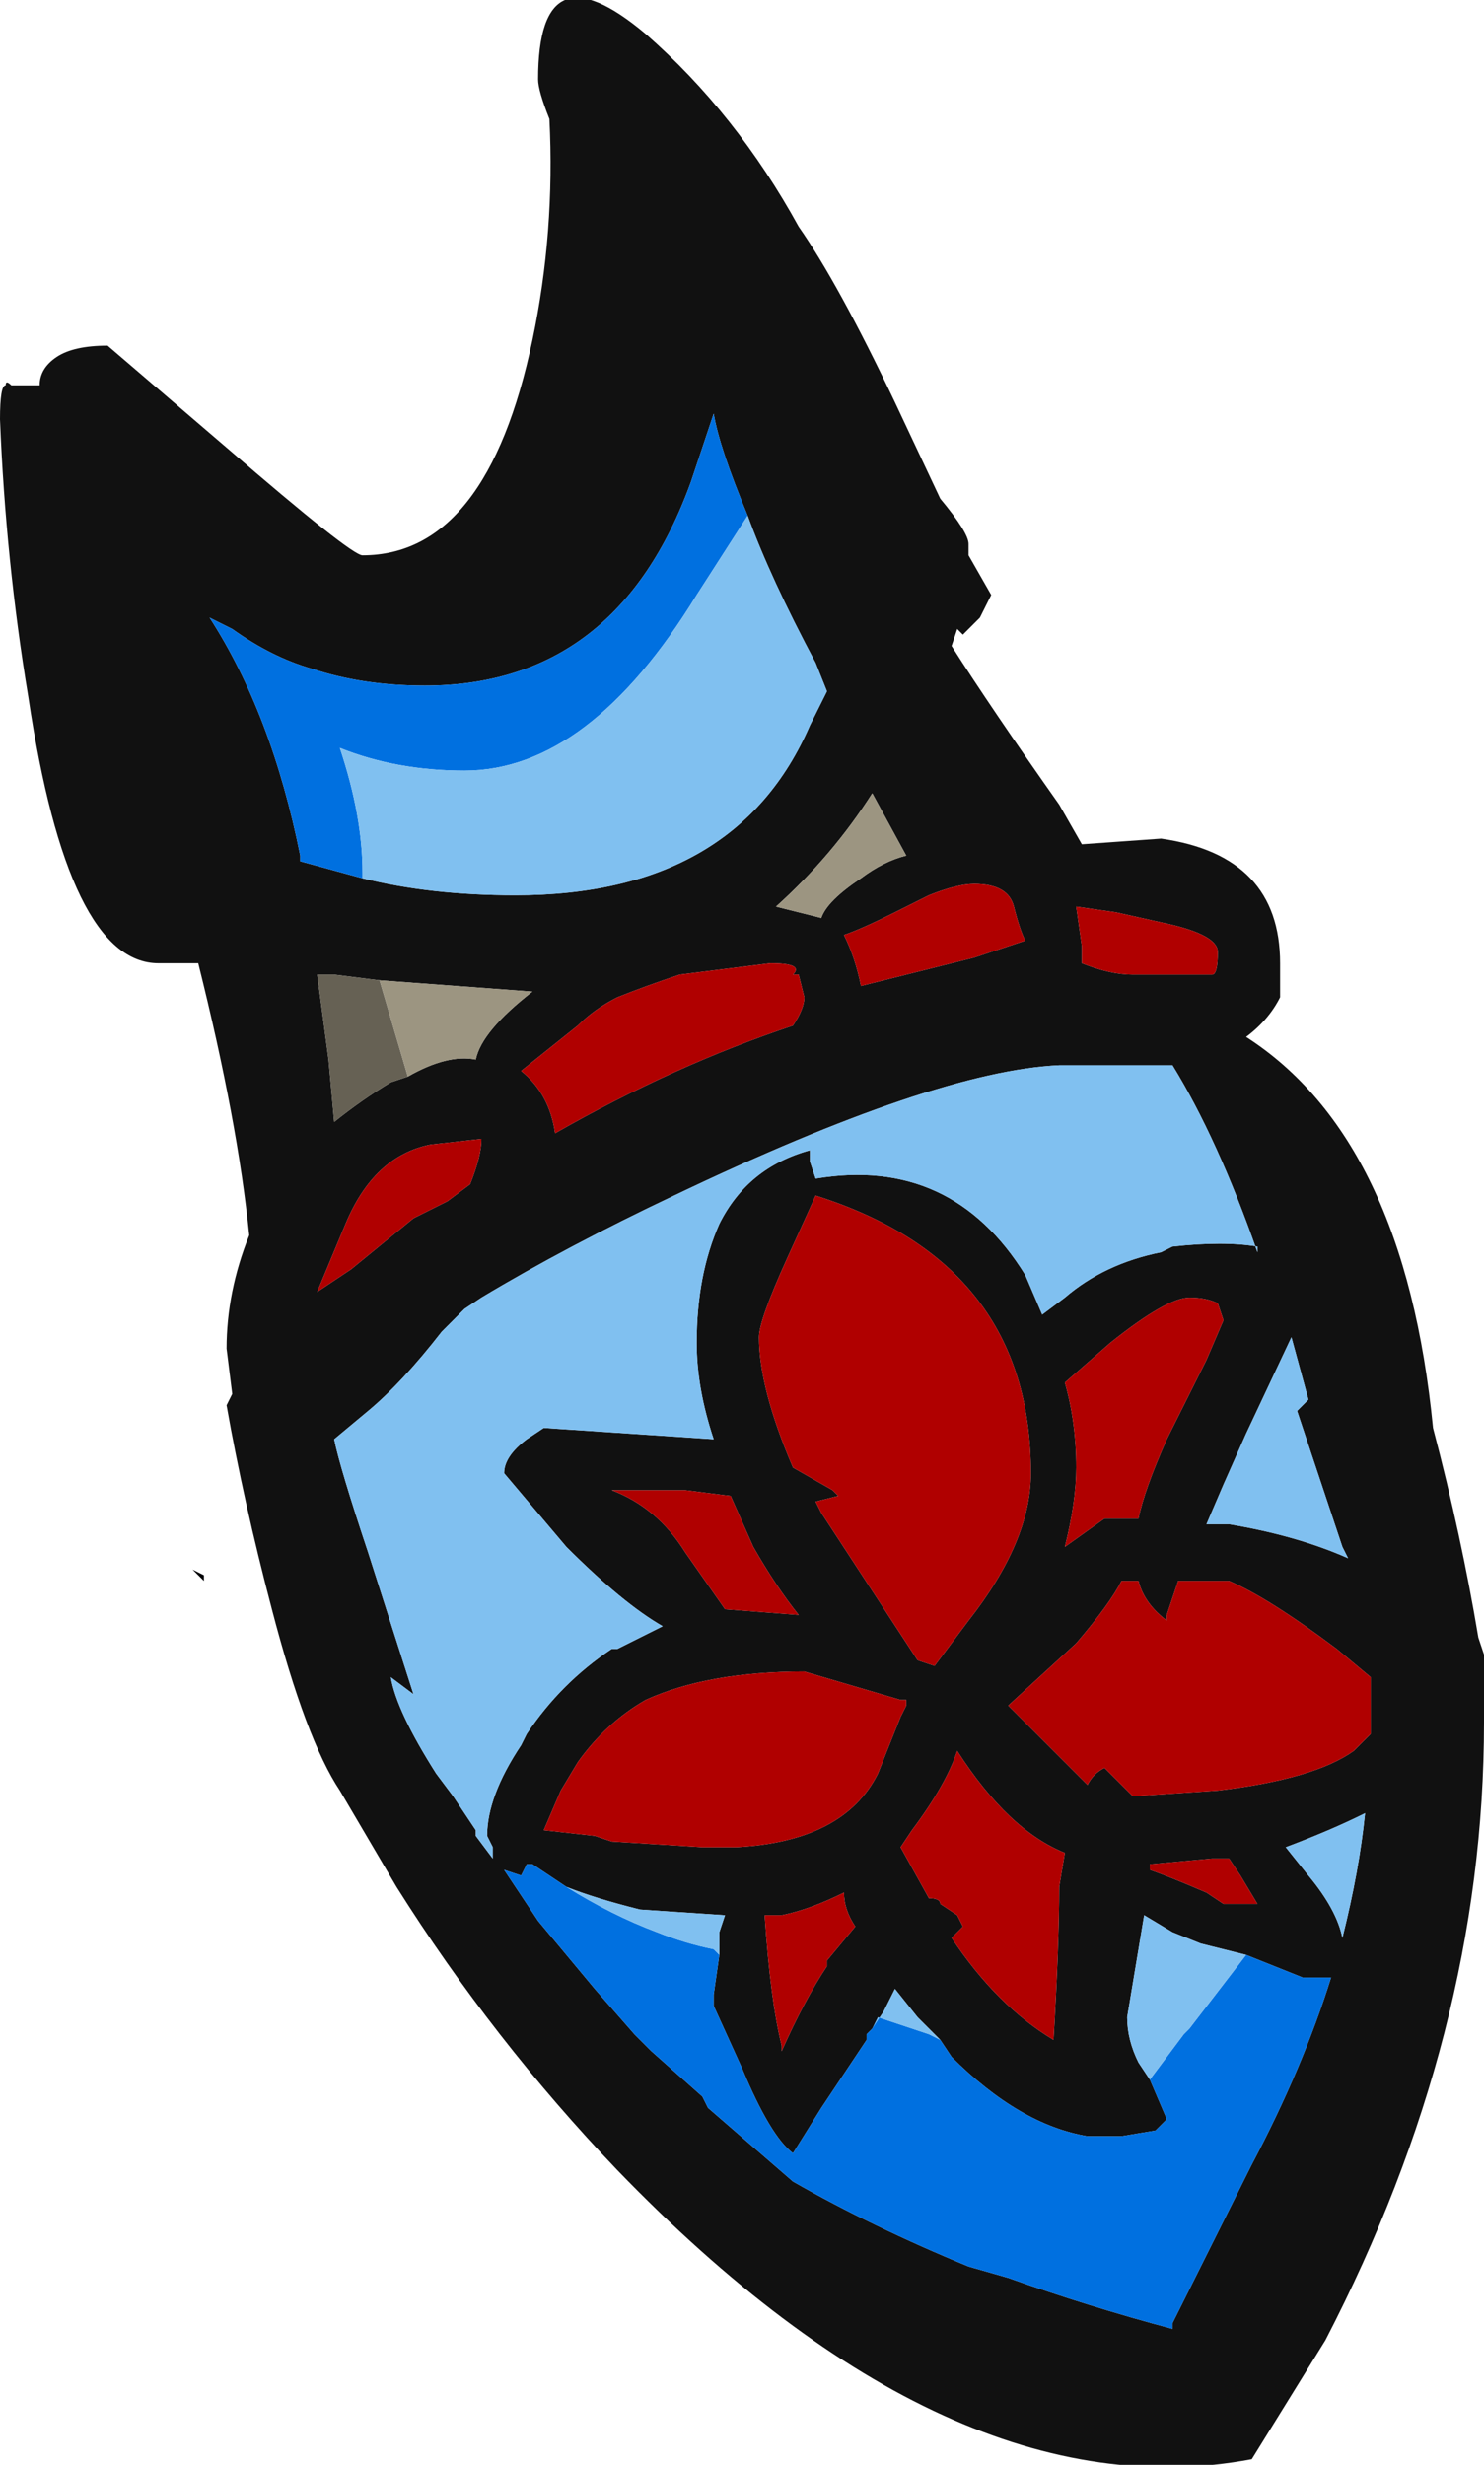 <?xml version="1.0" encoding="UTF-8" standalone="no"?>
<svg xmlns:ffdec="https://www.free-decompiler.com/flash" xmlns:xlink="http://www.w3.org/1999/xlink" ffdec:objectType="frame" height="152.25px" width="91.7px" xmlns="http://www.w3.org/2000/svg">
  <g transform="matrix(1.0, 0.0, 0.0, 1.0, 36.05, 95.55)">
    <use ffdec:characterId="1918" height="21.75" transform="matrix(7.0, 0.0, 0.0, 7.0, -36.05, -95.55)" width="13.1" xlink:href="#shape0"/>
  </g>
  <defs>
    <g id="shape0" transform="matrix(1.0, 0.0, 0.0, 1.0, 5.15, 13.65)">
      <path d="M1.9 -11.65 Q2.25 -11.15 2.75 -10.1 L3.15 -9.25 Q3.4 -8.95 3.4 -8.85 L3.4 -8.75 3.6 -8.4 3.5 -8.2 3.35 -8.05 3.3 -8.1 3.25 -7.95 Q3.6 -7.4 4.2 -6.55 L4.4 -6.2 5.1 -6.25 Q6.15 -6.1 6.15 -5.15 L6.15 -4.85 Q6.05 -4.65 5.85 -4.5 7.25 -3.6 7.5 -1.05 7.75 -0.1 7.9 0.8 L7.95 0.95 7.95 1.55 Q7.95 4.3 6.55 7.0 L5.9 8.05 Q3.25 8.55 0.3 5.5 -0.8 4.35 -1.65 3.0 L-2.15 2.15 Q-2.45 1.7 -2.75 0.55 -3.0 -0.4 -3.15 -1.25 L-3.1 -1.35 -3.15 -1.75 Q-3.15 -2.25 -2.95 -2.75 -3.05 -3.75 -3.4 -5.15 L-3.75 -5.15 Q-4.55 -5.15 -4.9 -7.5 -5.1 -8.7 -5.15 -9.95 -5.15 -10.25 -5.1 -10.25 -5.1 -10.3 -5.05 -10.25 L-4.8 -10.25 Q-4.8 -10.4 -4.65 -10.5 -4.5 -10.6 -4.2 -10.6 L-3.15 -9.7 Q-2.05 -8.75 -1.95 -8.75 -0.85 -8.75 -0.45 -10.65 -0.25 -11.6 -0.3 -12.6 -0.4 -12.85 -0.4 -12.95 -0.4 -14.15 0.55 -13.35 1.35 -12.65 1.9 -11.65 M-1.95 -5.9 Q-1.35 -5.75 -0.6 -5.75 1.35 -5.75 2.0 -7.25 L2.15 -7.55 2.05 -7.8 Q1.65 -8.55 1.45 -9.1 1.2 -9.7 1.15 -10.0 L0.95 -9.4 Q0.3 -7.6 -1.4 -7.6 -1.95 -7.6 -2.4 -7.75 -2.75 -7.85 -3.1 -8.1 L-3.3 -8.2 Q-2.75 -7.35 -2.5 -6.1 L-2.5 -6.05 -1.95 -5.9 M4.35 -5.65 L4.4 -5.3 4.4 -5.15 Q4.65 -5.05 4.85 -5.05 L5.55 -5.05 Q5.6 -5.05 5.6 -5.25 5.6 -5.4 5.15 -5.5 L4.7 -5.6 4.35 -5.65 M3.05 -5.75 L2.75 -5.6 Q2.45 -5.45 2.3 -5.4 2.4 -5.2 2.45 -4.95 L3.45 -5.2 3.9 -5.35 Q3.85 -5.45 3.8 -5.65 3.75 -5.85 3.45 -5.85 3.3 -5.85 3.05 -5.75 M4.2 -4.25 Q3.1 -4.2 0.8 -3.1 -0.15 -2.65 -0.9 -2.2 L-1.05 -2.1 -1.25 -1.9 Q-1.6 -1.45 -1.9 -1.2 L-2.2 -0.95 Q-2.15 -0.7 -1.9 0.05 L-1.5 1.3 -1.7 1.15 Q-1.65 1.45 -1.3 2.0 L-1.15 2.2 -0.95 2.5 -0.95 2.55 -0.8 2.75 -0.8 2.65 -0.85 2.55 Q-0.85 2.2 -0.55 1.75 L-0.5 1.65 Q-0.2 1.2 0.25 0.9 L0.3 0.9 Q0.5 0.8 0.7 0.7 0.35 0.5 -0.15 0.0 L-0.7 -0.65 Q-0.7 -0.8 -0.5 -0.95 L-0.35 -1.05 1.15 -0.95 Q1.0 -1.4 1.0 -1.8 1.0 -2.4 1.2 -2.85 1.45 -3.35 2.0 -3.5 L2.0 -3.4 2.05 -3.25 Q3.25 -3.45 3.9 -2.4 L4.05 -2.05 4.25 -2.2 Q4.6 -2.5 5.1 -2.6 L5.2 -2.65 Q5.65 -2.7 5.95 -2.65 L5.95 -2.6 Q5.6 -3.6 5.2 -4.25 L4.2 -4.25 M2.1 -5.55 Q2.15 -5.7 2.45 -5.9 2.65 -6.05 2.85 -6.1 L2.55 -6.65 Q2.2 -6.1 1.7 -5.65 L2.1 -5.55 M0.3 -4.85 Q0.1 -4.75 -0.05 -4.6 L-0.55 -4.2 Q-0.3 -4.0 -0.25 -3.65 0.8 -4.25 1.85 -4.6 1.95 -4.75 1.95 -4.85 L1.9 -5.05 1.85 -5.05 Q1.95 -5.15 1.65 -5.15 L0.85 -5.05 Q0.55 -4.95 0.3 -4.85 M1.55 -1.85 Q1.55 -1.4 1.85 -0.7 L2.2 -0.5 2.25 -0.45 2.05 -0.4 2.1 -0.3 2.95 1.0 3.1 1.05 3.4 0.65 Q3.95 -0.05 3.95 -0.65 3.95 -2.5 2.05 -3.1 L1.8 -2.55 Q1.55 -2.0 1.55 -1.85 M0.25 -0.5 Q0.65 -0.35 0.9 0.05 L1.25 0.55 1.9 0.6 Q1.7 0.35 1.5 0.0 L1.3 -0.45 0.9 -0.5 0.25 -0.5 M5.6 -2.15 Q5.5 -2.2 5.35 -2.2 5.15 -2.2 4.65 -1.8 L4.25 -1.45 Q4.35 -1.1 4.35 -0.7 4.35 -0.4 4.25 0.0 L4.6 -0.25 4.9 -0.25 Q4.95 -0.5 5.15 -0.95 L5.5 -1.65 5.65 -2.0 5.6 -2.15 M5.7 -0.2 Q6.3 -0.1 6.75 0.1 L6.7 0.0 6.3 -1.2 6.4 -1.3 6.25 -1.85 5.85 -1.0 5.65 -0.55 5.5 -0.2 5.7 -0.2 M6.95 1.55 L6.95 1.15 6.65 0.9 Q6.05 0.45 5.7 0.3 L5.25 0.3 5.15 0.6 5.15 0.65 Q4.95 0.5 4.9 0.3 L4.75 0.3 Q4.65 0.5 4.35 0.85 L3.75 1.4 4.45 2.1 Q4.5 2.0 4.6 1.95 L4.85 2.2 5.6 2.15 Q6.45 2.05 6.8 1.8 L6.95 1.65 6.95 1.55 M6.7 3.45 Q6.85 2.85 6.9 2.35 6.6 2.5 6.2 2.65 L6.4 2.9 Q6.65 3.2 6.7 3.45 M5.8 2.9 L5.7 2.75 5.55 2.75 5.0 2.8 5.0 2.85 Q5.15 2.9 5.5 3.05 L5.65 3.15 5.95 3.15 5.8 2.9 M-0.15 3.0 L-0.45 2.8 -0.5 2.8 -0.55 2.9 -0.7 2.85 -0.4 3.3 0.1 3.9 0.45 4.3 0.6 4.45 1.05 4.85 1.1 4.95 1.85 5.6 Q2.55 6.0 3.4 6.35 L3.75 6.45 Q4.45 6.7 5.2 6.9 L5.2 6.85 5.9 5.45 Q6.35 4.6 6.6 3.8 L6.35 3.8 5.85 3.6 5.45 3.5 5.2 3.4 4.95 3.25 4.8 4.15 Q4.8 4.35 4.9 4.55 L5.0 4.7 5.15 5.05 5.05 5.15 4.75 5.2 4.45 5.2 Q3.85 5.1 3.25 4.5 L3.15 4.35 2.95 4.15 2.75 3.9 2.65 4.1 2.55 4.25 2.5 4.3 2.5 4.35 2.1 4.95 1.85 5.35 Q1.65 5.2 1.4 4.6 L1.15 4.05 1.15 3.95 1.2 3.6 1.2 3.4 1.25 3.25 0.5 3.2 Q0.1 3.1 -0.15 3.0 M3.3 3.25 L3.35 3.35 3.25 3.45 Q3.65 4.05 4.15 4.35 4.2 3.5 4.2 3.0 L4.25 2.7 Q3.75 2.5 3.3 1.8 3.2 2.1 2.9 2.5 L2.8 2.65 3.05 3.1 Q3.15 3.1 3.15 3.15 L3.3 3.25 M1.95 1.1 Q1.1 1.1 0.55 1.35 0.2 1.55 -0.05 1.9 L-0.2 2.15 -0.35 2.5 0.1 2.55 0.25 2.6 1.05 2.65 1.35 2.65 Q2.3 2.6 2.6 2.0 L2.8 1.5 2.85 1.4 2.85 1.35 2.8 1.35 1.95 1.1 M1.6 3.25 Q1.65 4.0 1.75 4.4 L1.75 4.45 Q1.95 4.0 2.15 3.7 L2.15 3.65 2.4 3.35 Q2.3 3.2 2.3 3.05 2.0 3.2 1.75 3.25 L1.6 3.25 M-1.8 -5.0 L-2.2 -5.05 -2.35 -5.05 -2.25 -4.3 -2.2 -3.75 Q-1.95 -3.95 -1.7 -4.1 L-1.55 -4.15 Q-1.2 -4.35 -0.95 -4.3 -0.9 -4.55 -0.45 -4.9 L-1.8 -5.0 M-1.35 -3.55 Q-1.85 -3.45 -2.1 -2.85 L-2.35 -2.25 -2.05 -2.45 -1.5 -2.9 -1.2 -3.05 -1.0 -3.2 Q-0.9 -3.45 -0.9 -3.6 L-1.35 -3.55" fill="#111111" fill-rule="evenodd" stroke="none"/>
      <path d="M-3.35 0.3 L-3.45 0.2 -3.35 0.25 -3.35 0.3" fill="#000004" fill-rule="evenodd" stroke="none"/>
      <path d="M-1.55 -4.15 L-1.7 -4.1 Q-1.95 -3.95 -2.2 -3.75 L-2.25 -4.3 -2.35 -5.05 -2.2 -5.05 -1.8 -5.0 -1.55 -4.15" fill="#666154" fill-rule="evenodd" stroke="none"/>
      <path d="M2.1 -5.55 L1.7 -5.65 Q2.2 -6.1 2.55 -6.65 L2.85 -6.1 Q2.65 -6.05 2.45 -5.9 2.15 -5.7 2.1 -5.55 M-1.55 -4.15 L-1.8 -5.0 -0.45 -4.9 Q-0.9 -4.55 -0.95 -4.3 -1.2 -4.35 -1.55 -4.15" fill="#9c9581" fill-rule="evenodd" stroke="none"/>
      <path d="M1.45 -9.1 L1.0 -8.4 Q0.05 -6.85 -1.05 -6.85 -1.65 -6.85 -2.15 -7.05 -1.95 -6.45 -1.95 -5.95 L-1.95 -5.9 -2.5 -6.05 -2.5 -6.1 Q-2.75 -7.35 -3.3 -8.2 L-3.1 -8.1 Q-2.75 -7.85 -2.4 -7.75 -1.95 -7.6 -1.4 -7.6 0.3 -7.6 0.95 -9.4 L1.15 -10.0 Q1.2 -9.7 1.45 -9.1 M5.85 3.6 L6.35 3.8 6.6 3.8 Q6.35 4.6 5.9 5.45 L5.2 6.85 5.2 6.9 Q4.45 6.7 3.75 6.45 L3.4 6.35 Q2.55 6.0 1.85 5.6 L1.1 4.95 1.05 4.85 0.6 4.45 0.45 4.3 0.1 3.9 -0.4 3.3 -0.7 2.85 -0.55 2.9 -0.5 2.8 -0.45 2.8 -0.15 3.0 Q0.25 3.25 0.65 3.4 0.9 3.5 1.15 3.55 L1.2 3.6 1.15 3.95 1.15 4.05 1.4 4.6 Q1.65 5.2 1.85 5.35 L2.1 4.95 2.5 4.35 2.5 4.3 2.55 4.25 2.6 4.15 3.05 4.3 3.15 4.35 3.25 4.5 Q3.85 5.1 4.45 5.2 L4.75 5.2 5.05 5.15 5.15 5.05 5.0 4.7 5.3 4.3 5.35 4.25 5.85 3.6" fill="#0070e0" fill-rule="evenodd" stroke="none"/>
      <path d="M1.45 -9.1 Q1.65 -8.55 2.05 -7.8 L2.15 -7.55 2.0 -7.25 Q1.35 -5.75 -0.6 -5.75 -1.35 -5.75 -1.95 -5.9 L-1.95 -5.95 Q-1.95 -6.45 -2.15 -7.05 -1.65 -6.85 -1.05 -6.85 0.05 -6.85 1.0 -8.4 L1.45 -9.1 M4.2 -4.25 L5.2 -4.25 Q5.6 -3.6 5.95 -2.6 L5.95 -2.65 Q5.65 -2.7 5.2 -2.65 L5.1 -2.6 Q4.6 -2.5 4.25 -2.2 L4.05 -2.05 3.9 -2.4 Q3.25 -3.45 2.05 -3.25 L2.0 -3.4 2.0 -3.5 Q1.45 -3.35 1.2 -2.85 1.0 -2.4 1.0 -1.8 1.0 -1.4 1.15 -0.95 L-0.35 -1.05 -0.5 -0.95 Q-0.7 -0.8 -0.7 -0.65 L-0.15 0.0 Q0.35 0.5 0.7 0.7 0.5 0.8 0.3 0.9 L0.25 0.9 Q-0.2 1.2 -0.5 1.65 L-0.55 1.75 Q-0.85 2.2 -0.85 2.55 L-0.8 2.65 -0.8 2.75 -0.95 2.55 -0.95 2.5 -1.15 2.2 -1.3 2.0 Q-1.65 1.45 -1.7 1.15 L-1.5 1.3 -1.9 0.05 Q-2.15 -0.7 -2.2 -0.95 L-1.9 -1.2 Q-1.6 -1.45 -1.25 -1.9 L-1.05 -2.1 -0.9 -2.2 Q-0.15 -2.65 0.8 -3.1 3.1 -4.2 4.2 -4.25 M5.7 -0.2 L5.5 -0.2 5.65 -0.55 5.85 -1.0 6.25 -1.85 6.4 -1.3 6.3 -1.2 6.7 0.0 6.75 0.1 Q6.3 -0.1 5.7 -0.2 M6.7 3.45 Q6.65 3.2 6.4 2.9 L6.2 2.65 Q6.6 2.5 6.9 2.35 6.85 2.85 6.7 3.45 M5.85 3.6 L5.35 4.25 5.3 4.3 5.0 4.7 4.9 4.55 Q4.8 4.35 4.8 4.15 L4.95 3.25 5.2 3.4 5.45 3.5 5.85 3.6 M3.15 4.35 L3.05 4.3 2.6 4.15 2.55 4.25 2.65 4.1 2.75 3.9 2.95 4.15 3.15 4.35 M1.2 3.6 L1.15 3.55 Q0.9 3.5 0.65 3.4 0.25 3.25 -0.15 3.0 0.1 3.1 0.5 3.2 L1.25 3.25 1.2 3.4 1.2 3.6" fill="#80c0f0" fill-rule="evenodd" stroke="none"/>
      <path d="M3.05 -5.75 Q3.3 -5.85 3.45 -5.85 3.75 -5.85 3.8 -5.65 3.85 -5.45 3.9 -5.35 L3.45 -5.2 2.45 -4.95 Q2.4 -5.2 2.3 -5.4 2.45 -5.45 2.75 -5.6 L3.05 -5.75 M4.35 -5.65 L4.7 -5.6 5.15 -5.5 Q5.6 -5.4 5.6 -5.25 5.6 -5.05 5.55 -5.05 L4.85 -5.05 Q4.65 -5.05 4.4 -5.15 L4.4 -5.3 4.35 -5.65 M5.6 -2.15 L5.65 -2.0 5.5 -1.65 5.15 -0.95 Q4.95 -0.5 4.9 -0.25 L4.6 -0.25 4.25 0.0 Q4.35 -0.4 4.35 -0.7 4.35 -1.1 4.25 -1.45 L4.65 -1.8 Q5.15 -2.2 5.35 -2.2 5.5 -2.2 5.6 -2.15 M0.25 -0.5 L0.9 -0.5 1.3 -0.45 1.5 0.0 Q1.7 0.35 1.9 0.6 L1.25 0.55 0.9 0.05 Q0.65 -0.35 0.25 -0.5 M1.55 -1.85 Q1.55 -2.0 1.8 -2.55 L2.05 -3.1 Q3.95 -2.5 3.95 -0.65 3.95 -0.05 3.4 0.65 L3.1 1.05 2.95 1.0 2.1 -0.3 2.05 -0.4 2.25 -0.45 2.2 -0.5 1.85 -0.7 Q1.55 -1.4 1.55 -1.85 M0.3 -4.85 Q0.55 -4.95 0.85 -5.05 L1.65 -5.15 Q1.95 -5.15 1.85 -5.05 L1.9 -5.05 1.95 -4.85 Q1.95 -4.75 1.85 -4.6 0.8 -4.25 -0.25 -3.65 -0.3 -4.0 -0.55 -4.2 L-0.05 -4.6 Q0.1 -4.75 0.3 -4.85 M6.95 1.55 L6.95 1.65 6.8 1.8 Q6.45 2.05 5.6 2.15 L4.85 2.2 4.6 1.95 Q4.5 2.0 4.45 2.1 L3.75 1.4 4.35 0.85 Q4.65 0.5 4.75 0.3 L4.9 0.3 Q4.95 0.5 5.15 0.65 L5.15 0.6 5.25 0.3 5.7 0.3 Q6.05 0.45 6.65 0.9 L6.95 1.15 6.95 1.55 M5.8 2.9 L5.95 3.15 5.65 3.15 5.5 3.05 Q5.15 2.9 5.0 2.85 L5.0 2.8 5.55 2.75 5.7 2.75 5.8 2.9 M3.3 3.25 L3.15 3.15 Q3.15 3.1 3.05 3.1 L2.8 2.65 2.9 2.5 Q3.2 2.1 3.3 1.8 3.75 2.5 4.25 2.7 L4.2 3.0 Q4.2 3.5 4.15 4.35 3.65 4.05 3.25 3.45 L3.35 3.35 3.3 3.25 M1.6 3.25 L1.75 3.25 Q2.0 3.2 2.3 3.05 2.3 3.2 2.4 3.35 L2.15 3.65 2.15 3.7 Q1.95 4.0 1.75 4.45 L1.75 4.4 Q1.65 4.0 1.6 3.25 M1.95 1.1 L2.8 1.35 2.85 1.35 2.85 1.4 2.8 1.5 2.6 2.0 Q2.3 2.6 1.35 2.65 L1.05 2.65 0.25 2.6 0.1 2.55 -0.35 2.5 -0.2 2.15 -0.05 1.9 Q0.2 1.55 0.55 1.35 1.1 1.1 1.95 1.1 M-1.35 -3.55 L-0.9 -3.6 Q-0.9 -3.45 -1.0 -3.2 L-1.2 -3.05 -1.5 -2.9 -2.05 -2.45 -2.35 -2.25 -2.1 -2.85 Q-1.85 -3.45 -1.35 -3.55" fill="#b00000" fill-rule="evenodd" stroke="none"/>
    </g>
  </defs>
</svg>
